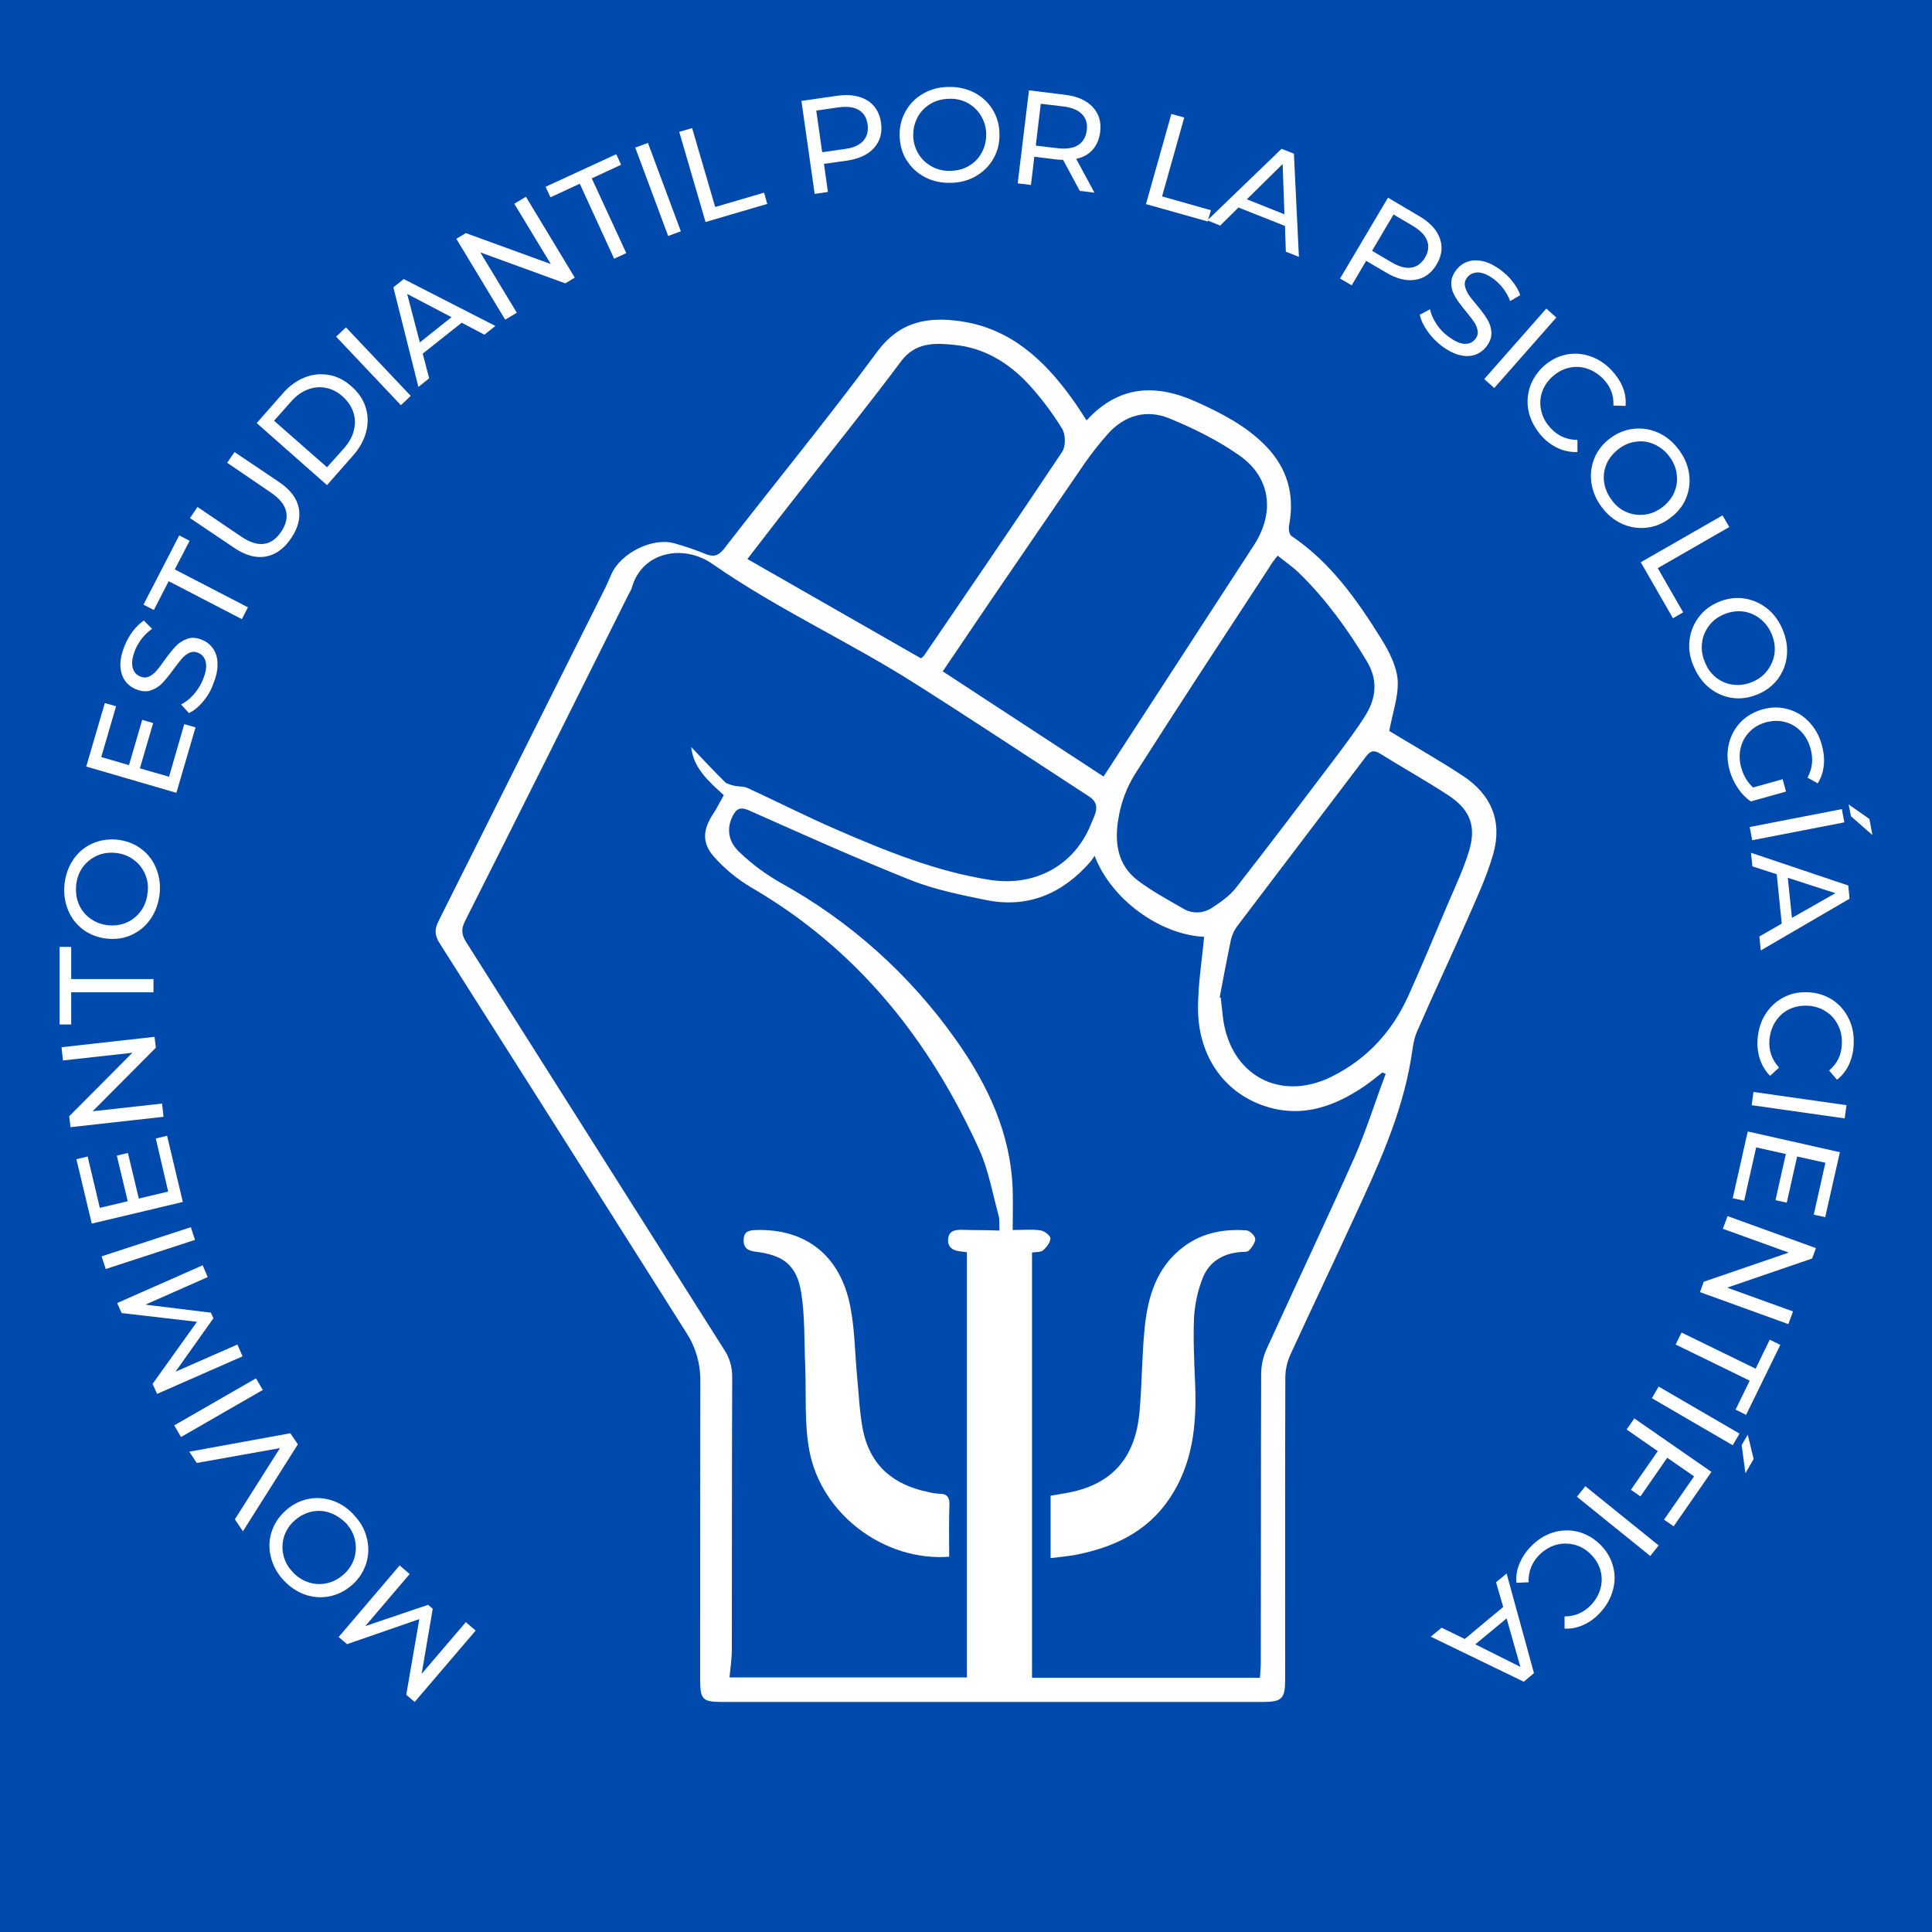 <?xml version="1.0" encoding="utf-8"?>
<!-- Generator: Adobe Illustrator 24.0.2, SVG Export Plug-In . SVG Version: 6.00 Build 0)  -->
<svg version="1.1" id="Layer_1" xmlns="http://www.w3.org/2000/svg" xmlns:xlink="http://www.w3.org/1999/xlink" x="0px" y="0px"
	 viewBox="0 0 1080 1080" style="enable-background:new 0 0 1080 1080;" xml:space="preserve">
<style type="text/css">
	.st0{fill:#004AAD;}
	.st1{fill:#FFFFFF;}
	.st2{enable-background:new    ;}
</style>
<title>SVG-4</title>
<rect id="Fondo" class="st0" width="1080" height="1080"/>
<g>
	<g id="Puño">
		<path class="st1" d="M817.6,433.6c-12-7.9-24.4-15-36.7-22.4l-4.3-2.6c1.9-10.3,5.3-19.5,4.7-28.5c-0.6-7.8-4.8-15.9-9.1-22.9
			c-13.6-21.8-28.4-42.9-50.3-57.6c-1.2-0.8-1.7-4-1.3-5.9c3.3-17.3-1-32.2-13.4-44.8c-10.9-11-24.4-17.9-38.3-24.2
			c-22.3-10.1-43.2-9.7-61.5,10.3c-3-4.6-5.5-8.6-8.3-12.4c-15.6-21.6-34.4-39-62-43c-18.4-2.7-34.2,0-46.8,17.1
			c-27.6,37.4-57.1,73.3-85.5,110c-3.1,3.9-5.7,4.8-10.1,3.1c-5.8-2.4-11.7-4.4-17.8-6.1c-12.2-3.4-29.8,5.4-35.1,17.2
			c-1.1,2.5-2.2,5.1-3.4,7.6c-31.1,62.2-62.2,124.3-93.3,186.5c-2.3,4.6-2.1,7.9,0.6,12.2c46.1,72.6,92.2,145.3,138.1,218
			c5.1,7.9,7.8,17.2,7.7,26.6c-0.1,55.7-0.1,111.3-0.1,167c0,11.3,1.3,12.6,12.4,12.6c100.7,0,201.3,0,302,0
			c10.9,0,12.6-1.8,12.6-12.7c0-56.3-0.1-112.7,0.1-169c0.1-4.4,1.1-8.8,3-12.8c11.6-25.3,23.6-50.3,35.2-75.6
			c13.2-28.5,26.5-57,31.9-88.4c1-5.5,1.3-11.2,3.5-16.2c9.1-21,18.9-41.6,28.1-62.6c5.2-11.9,10.8-23.8,14.4-36.3
			C840,459.3,833.8,444.2,817.6,433.6z M714.2,310.6c4.5,3.6,8.9,6.6,12.6,10.3c14.7,14.5,26.7,31.1,37.3,48.8
			c6.3,10.5,5.2,20.5-0.8,30.2c-5,8-10.7,15.5-16.3,23c-18.6,24.6-37.1,49.1-56.1,73.4c-3.5,4.5-8.7,8.1-13.6,11.3
			c-4.8,3.1-11,3.3-15.9,0.3c-8.5-4.9-17.2-9.6-25.1-15.5c-12-8.9-13.4-22.1-11-35.4c1.4-8.4,4.4-16.4,8.8-23.7
			c24.9-39.1,50.4-77.9,75.8-116.7C710.9,314.7,712.3,313.1,714.2,310.6L714.2,310.6z M606.6,258.6c3.8-5.4,7.9-10.6,12.3-15.6
			c9.5-10.9,21.9-14.4,34.8-9.1c13.7,5.6,27.4,12.4,39.4,20.9c17.3,12.3,19.6,31.8,7.9,49.9c-27.8,42.8-55.7,85.7-84.1,129.4
			l-89.9-58.8c8.8-13,17.4-25.7,26-38.4C570.9,310.8,588.7,284.6,606.6,258.6L606.6,258.6z M448.4,273.1c18.4-23.6,37.3-47,55.2-71
			c8.2-11,19.1-10.4,30-9.3c16.6,1.6,30.4,10.1,41.6,22.2c6.9,7.6,13.1,15.8,18.5,24.6c2,3.2,2.1,9.8,0.1,12.9
			c-25.5,38.3-51.5,76.2-77.4,114.2c-0.5,0.5-1,0.9-1.6,1.3c-32.3-18.5-64.3-36.8-97-55.5C428.2,299,438.2,286,448.4,273.1z
			 M538,687.5c-4-0.1-7.6,0.4-8,5.2s3.1,6.6,7.4,6.9c0.8,0.1,1.7,0.2,3.1,0.4v237.7H407.8c0.5-5.3,1.3-10.5,1.3-15.7
			c0.1-50.8,0-101.5,0.2-152.2c0.1-5.5-1.5-10.9-4.6-15.5c-48.1-75.9-96.1-151.9-144.2-227.8c-2.6-4.2-2.7-7.2-0.6-11.5
			c30.7-60.9,61.2-121.9,91.6-183c0.7-1.1,1.3-2.2,1.7-3.4c5.3-19.7,28.3-25.1,45.3-13.2c36.2,25.2,76.4,43.4,113.5,67
			c32.5,20.6,64.6,41.9,96.9,62.9c7.1,4.6,2.7,10.8,1,15.3c-9.3,23.3-31.4,35.1-56.3,31.3c-30.3-4.7-58.4-16.2-86.3-28.3
			c-16.6-7.2-32.9-15.5-49.4-23.1c-2.1-1-4.8-0.7-7.1-1.2c-1.9-0.5-4.2-0.9-5.5-2.1c-6.4-6.3-12.6-13-18.9-19.6
			c1.2,11.8,9.7,19.1,18.2,26.9c-2,3.5-3.7,7.1-5.9,10.4c-5.8,8.8-6.5,16.3,0.5,24.1c5.9,6.7,12.9,12.4,20.6,17
			c59.3,34.4,99.7,85.1,127.6,146.6c5.2,11.5,7.4,24.4,10.8,36.8c0.7,2.4,0.3,5,0.5,8.5C551.2,687.6,544.6,687.7,538,687.5z
			 M757.2,646.9c-16,35.9-32.9,71.5-49.2,107.3c-1.9,4.2-2.9,8.8-3,13.5c-0.2,53.9-0.1,107.9-0.2,161.8c0,2.7-0.3,5.5-0.5,8.4H576.9
			V700.2c2.1-0.4,4.7-0.1,6.1-1.2c2-1.7,4.1-4.4,4.2-6.7c0-1.6-3.4-4.2-5.5-4.5c-5-0.7-10.1-0.2-15.6-0.2c0-7.9,0.2-15.1,0-22.3
			c-1-31.6-13.9-58.8-31.7-84c-25.8-36.5-59.5-66.7-98.7-88.2c-8.1-4.7-15.7-10.3-22.4-16.8c-5.6-5.2-7.6-12.3-3.8-20
			c2.2-4.5,4.6-5.4,9.6-3.1c29.9,13.3,59.7,26.7,90,38.8c13.4,5.3,27.8,8.2,42,11.1c23.5,4.8,42.8-3.5,58.4-21.3
			c0.7-0.8,1.2-1.7,2.4-3.4c9.3,24.5,36.6,44.1,61.2,45.3c-1.2,13.2-3.4,26.5-3.4,39.7c-0.1,27.4,15.3,48.5,39.2,55.5
			c20,5.9,37.5-0.7,53.8-11.7c3.5-2.4,6.7-5.1,10.1-7.7l1.8,0.8C768.7,615.9,763.8,631.8,757.2,646.9L757.2,646.9z M821.2,475.7
			c-3.1,10.2-7.7,19.9-11.9,29.7c-7.2,17.1-14.4,34.3-22,51.2c-9,20-23.1,35.4-42.8,45.2c-29.1,14.5-57-0.9-60.9-33.3
			c-0.4-3.6-0.8-7.2-1.2-10.8l-0.6-0.2c2.1-10.9,4.1-21.8,6.4-32.6c0.7-2.7,1.9-5.2,3.6-7.4c23.9-31.6,47.9-63,71.8-94.6
			c2.4-3.2,4.4-3.8,7.9-1.6c12.7,7.9,25.8,15.2,38.3,23.4C821.8,452.6,825.4,461.9,821.2,475.7L821.2,475.7z"/>
		<path class="st1" d="M524.9,835c-1.9-0.1-3.8-0.4-5.7-0.9c-19.8-3.9-33-15-36.9-35.2c-1.8-9.4-2.2-19.1-3.1-28.6
			c-1.3-13.2-1.3-26.6-3.8-39.5c-5.4-28.7-24.7-44-52.6-43.2c-3.8,0.1-6.9,0.5-7.1,5.3s2.5,6.3,6.6,6.8c15.7,1.9,23.1,7.5,25.6,23
			c2.1,13.2,1.6,26.8,2.2,40.2c0.7,16-0.6,32.3,2.3,47.8c6.6,35.8,42.1,62.3,78.2,59.5c0-9.7-0.2-19,0.1-28.4
			C531,837.2,529.6,834.9,524.9,835z"/>
		<path class="st1" d="M696.8,687.8c-12.5-0.9-24.3,1.2-34.7,8.8c-15.7,11.5-20.6,28.5-22.3,46.5c-1.5,15.3-1.4,30.8-2.8,46.1
			c-2.2,24.8-14.4,39.2-36.5,44.5c-4.3,1-8.7,1.6-13.2,2.4v34.9c4.9-0.6,9.1-1,13.3-1.7c21.5-4.1,40.4-12.7,53.1-31.5
			c13.1-19.4,15.3-41.3,14.4-63.9c-0.5-12.6-1.2-25.3-0.6-37.8c0.5-7.2,2-14.4,4.6-21.1c3.5-9.5,11.2-14.2,21.2-15.1
			c1.7-0.1,4,0.1,4.9-0.9c1.7-1.8,3.5-4.3,3.5-6.5C701.5,690.7,698.6,687.9,696.8,687.8z"/>
	</g>
	<g id="Movimiento">
		<g class="st2">
			<path class="st1" d="M229,879.9L204.2,909l35.1-11.9l2.6,2.2l-6.2,36.4l24.7-28.9l5.5,4.7l-34.1,39.9l-4.7-4l7.3-42.3l-40.4,14
				l-4.7-4l34.1-40L229,879.9z"/>
		</g>
		<g class="st2">
			<path class="st1" d="M205.2,860.4c1.1,4.7,0.9,9.3-0.6,13.9c-1.5,4.5-4.1,8.5-7.9,11.8c-3.8,3.3-8,5.4-12.7,6.3
				c-4.7,0.9-9.3,0.5-13.8-1.1c-4.5-1.7-8.6-4.5-12.1-8.4c-3.5-3.9-5.7-8.3-6.8-13c-1.1-4.7-0.9-9.3,0.6-13.8
				c1.5-4.5,4.1-8.4,7.9-11.8c3.8-3.4,8.1-5.5,12.7-6.4c4.6-0.9,9.2-0.5,13.8,1.1c4.6,1.7,8.6,4.4,12,8.4
				C201.9,851.3,204.2,855.7,205.2,860.4z M184.6,845.7c-3.3-1.2-6.8-1.4-10.2-0.7c-3.5,0.7-6.6,2.3-9.5,4.8c-2.9,2.5-4.8,5.4-6,8.8
				c-1.1,3.4-1.3,6.8-0.6,10.2c0.7,3.5,2.3,6.6,4.9,9.5c2.5,2.9,5.5,4.9,8.9,6.1c3.4,1.2,6.8,1.4,10.3,0.7s6.6-2.3,9.5-4.8
				c2.9-2.5,4.8-5.4,6-8.8c1.1-3.4,1.3-6.8,0.6-10.3c-0.7-3.5-2.4-6.7-4.9-9.6C190.8,848.9,187.9,846.9,184.6,845.7z"/>
		</g>
		<g class="st2">
			<path class="st1" d="M105.8,811.5l56.5-10.3l4.2,6.2L135.8,856l-4.5-6.7l25.2-39.8l-46.5,8.3L105.8,811.5z"/>
		</g>
		<g class="st2">
			<path class="st1" d="M101.2,803.3l-3.8-6.5l45.7-26.3l3.8,6.5L101.2,803.3z"/>
		</g>
		<g class="st2">
			<path class="st1" d="M116.1,713.9l-34.8,15.4l36.6,4.5l1.4,3.1l-21.2,29.9l34.6-15.2l2.9,6.6l-47.8,21l-2.5-5.6l24.8-34.7L68,734
				l-2.5-5.6l47.8-21.1L116.1,713.9z"/>
		</g>
		<g class="st2">
			<path class="st1" d="M59.1,709.4l-2.3-7.1l49.9-16.3l2.3,7.1L59.1,709.4z"/>
		</g>
		<g class="st2">
			<path class="st1" d="M87.1,636.4l6.3-1.5l8.8,37l-50.9,12.1L42.7,648l6.3-1.5l6.8,28.7l15.6-3.7l-6.1-25.5l6.2-1.5l6.1,25.5
				l16.4-3.9L87.1,636.4z"/>
		</g>
		<g class="st2">
			<path class="st1" d="M34.4,585.4l52-5.8l0.7,6.1l-35.3,35.5l38.8-4.3l0.8,7.4l-52,5.8l-0.7-6.1L74,588.5l-38.8,4.3L34.4,585.4z"
				/>
		</g>
		<g class="st2">
			<path class="st1" d="M39.8,554.7v18h-6.5v-43.4h6.5v18h46v7.4H39.8z"/>
		</g>
		<g class="st2">
			<path class="st1" d="M84.2,513.7c-2.8,4-6.3,6.9-10.6,8.9c-4.3,2-9,2.6-14,2.1c-5-0.6-9.4-2.3-13.2-5.1c-3.8-2.9-6.6-6.5-8.4-11
				c-1.8-4.5-2.5-9.3-1.9-14.6c0.6-5.2,2.3-9.8,5-13.7c2.8-4,6.3-6.9,10.6-8.8c4.3-1.9,9-2.6,14-2.1c5,0.6,9.5,2.3,13.2,5.1
				c3.8,2.8,6.6,6.5,8.4,10.9c1.8,4.5,2.5,9.3,1.9,14.5C88.6,505.1,86.9,509.7,84.2,513.7z M81.1,488.6c-1.4-3.2-3.5-5.9-6.4-8
				c-2.8-2.1-6.2-3.4-9.9-3.8c-3.8-0.4-7.3,0.1-10.5,1.5c-3.2,1.4-5.9,3.6-8,6.4c-2.1,2.9-3.3,6.2-3.7,10c-0.4,3.8,0.1,7.4,1.4,10.6
				c1.4,3.3,3.5,6,6.4,8.1c2.9,2.1,6.2,3.4,9.9,3.8c3.8,0.4,7.3-0.1,10.5-1.5c3.2-1.4,5.9-3.6,8-6.5c2.1-2.9,3.3-6.3,3.7-10.1
				C83,495.3,82.5,491.8,81.1,488.6z"/>
		</g>
		<g class="st2">
			<path class="st1" d="M103,404.8l6.3,1.8l-10.7,36.6l-50.4-14.7L58.6,393l6.3,1.8l-8.3,28.4l15.5,4.5l7.4-25.3l6.1,1.8l-7.4,25.3
				l16.3,4.7L103,404.8z"/>
		</g>
		<g class="st2">
			<path class="st1" d="M113.3,392.4c-2.5,3-5.1,5-7.7,6.2l-4.4-4.8c2.4-1.2,4.8-3,7-5.5c2.2-2.5,4-5.3,5.2-8.3
				c1.7-4,2.2-7.4,1.6-9.9c-0.6-2.6-2-4.3-4.3-5.2c-1.7-0.7-3.3-0.7-4.8,0c-1.5,0.7-2.8,1.7-4.1,3.1c-1.2,1.4-2.8,3.4-4.7,6
				c-2.4,3.3-4.5,5.9-6.3,7.8c-1.8,1.9-4,3.3-6.4,4.1c-2.5,0.9-5.3,0.6-8.4-0.6c-2.6-1.1-4.7-2.7-6.2-4.9c-1.5-2.2-2.4-5-2.5-8.3
				c-0.1-3.3,0.7-7,2.4-11.2c1.2-2.9,2.7-5.6,4.6-8.1c1.9-2.5,3.9-4.4,6.1-5.9l4.6,4.6c-2.1,1.5-4,3.3-5.6,5.3
				c-1.6,2.1-2.9,4.2-3.8,6.4c-1.6,4-2.1,7.2-1.5,9.8c0.6,2.6,2.1,4.3,4.4,5.2c1.7,0.7,3.3,0.7,4.8,0c1.5-0.7,2.9-1.7,4.1-3.2
				c1.3-1.4,2.8-3.4,4.6-6c2.4-3.3,4.5-5.9,6.3-7.8c1.8-1.9,3.9-3.2,6.4-4.1c2.5-0.9,5.2-0.7,8.3,0.6c2.6,1,4.6,2.7,6.2,5
				c1.5,2.3,2.4,5.1,2.4,8.4c0.1,3.3-0.7,7.1-2.4,11.2C117.9,386.1,115.9,389.4,113.3,392.4z"/>
		</g>
		<g class="st2">
			<path class="st1" d="M94.3,324.9L86,341l-5.8-3l20-38.7l5.8,3l-8.3,16l40.9,21.2l-3.4,6.6L94.3,324.9z"/>
		</g>
		<g class="st2">
			<path class="st1" d="M148.6,311.1c-5.5,1-11.4-0.6-17.6-4.8l-24.8-16.7l4.2-6.2l24.5,16.6c9.3,6.3,16.8,5.4,22.3-2.8
				c2.7-4,3.6-7.8,2.7-11.5c-0.9-3.7-3.7-7.1-8.4-10.3L127,258.7l4.1-6l24.8,16.7c6.3,4.2,10,9.1,11.1,14.5
				c1.1,5.5-0.3,11.1-4.2,16.9C158.8,306.7,154.1,310.1,148.6,311.1z"/>
		</g>
		<g class="st2">
			<path class="st1" d="M143.5,236.5l14.6-16.6c3.7-4.2,7.7-7.1,12.2-8.9c4.5-1.8,9-2.2,13.6-1.4c4.5,0.8,8.8,3,12.6,6.4
				c3.9,3.4,6.5,7.3,7.9,11.7c1.4,4.4,1.5,8.9,0.3,13.6c-1.2,4.7-3.6,9.1-7.3,13.3l-14.6,16.6L143.5,236.5z M192.3,250.6
				c2.8-3.2,4.7-6.5,5.5-10c0.9-3.5,0.8-6.9-0.3-10.2c-1.1-3.3-3.1-6.2-6-8.8c-2.9-2.6-6.1-4.2-9.5-4.8c-3.4-0.7-6.8-0.3-10.1,1
				c-3.4,1.3-6.5,3.6-9.3,6.8l-9.4,10.6l29.6,26L192.3,250.6z"/>
		</g>
		<g class="st2">
			<path class="st1" d="M187.9,188.2l5.5-5.2l36.2,38.3l-5.5,5.2L187.9,188.2z"/>
		</g>
		<g class="st2">
			<path class="st1" d="M258.1,180.4l-21.8,17.3l3.6,13.8l-6,4.8l-14-55.7l5.8-4.6l51.2,26.2l-6.1,4.9L258.1,180.4z M252.4,177.3
				l-24.8-13l7.1,27.1L252.4,177.3z"/>
		</g>
		<g class="st2">
			<path class="st1" d="M294,110l27.3,45.2l-5.3,3.2l-47.5-17.3l20.4,33.7l-6.5,3.9l-27.3-45.2l5.3-3.2l47.5,17.3l-20.4-33.7
				L294,110z"/>
		</g>
		<g class="st2">
			<path class="st1" d="M324.1,102.7l-16.4,7.6l-2.7-5.9l39.5-18.2l2.7,5.9l-16.4,7.6l19.3,41.8l-6.8,3.1L324.1,102.7z"/>
		</g>
		<g class="st2">
			<path class="st1" d="M355.1,82.5l7.1-2.6l18.4,49.4l-7.1,2.6L355.1,82.5z"/>
		</g>
		<g class="st2">
			<path class="st1" d="M379.7,73.7l7.2-2.1l12.9,44.1l27.3-8l1.8,6.3l-34.5,10.1L379.7,73.7z"/>
		</g>
		<g class="st2">
			<path class="st1" d="M484.8,56.1c4.3,2.7,6.9,6.8,7.7,12.5c0.8,5.6-0.5,10.3-3.9,14.1c-3.4,3.8-8.5,6.1-15.2,7.1l-12.8,1.8
				l2.2,15.7l-7.4,1.1l-7.4-52l20.3-2.9C474.9,52.6,480.5,53.5,484.8,56.1z M482.5,78.8c2.2-2.4,3-5.4,2.5-9.2
				c-0.5-3.8-2.2-6.5-4.9-8.1c-2.8-1.7-6.5-2.1-11.2-1.5l-12.6,1.8l3.3,23.3l12.6-1.8C476.9,82.7,480.3,81.2,482.5,78.8z"/>
		</g>
		<g class="st2">
			<path class="st1" d="M516.8,98.9c-4.3-2.3-7.6-5.5-10.1-9.5s-3.7-8.6-3.8-13.7c-0.1-5.1,1.1-9.6,3.5-13.8
				c2.4-4.1,5.7-7.4,9.9-9.7c4.2-2.4,9-3.6,14.3-3.6c5.3-0.1,10,1.1,14.3,3.3c4.3,2.3,7.6,5.5,10.1,9.5c2.4,4.1,3.7,8.6,3.7,13.7
				c0.1,5.1-1.1,9.7-3.5,13.8c-2.4,4.1-5.7,7.3-9.9,9.7c-4.2,2.4-9,3.6-14.2,3.6C525.9,102.3,521.1,101.2,516.8,98.9z M541.5,92.8
				c3.1-1.8,5.5-4.2,7.2-7.3c1.7-3.1,2.6-6.5,2.6-10.3c0-3.8-1-7.2-2.8-10.3c-1.8-3.1-4.3-5.4-7.3-7.2c-3.1-1.7-6.6-2.6-10.4-2.5
				s-7.3,0.9-10.4,2.7c-3.1,1.8-5.5,4.2-7.3,7.3c-1.7,3.1-2.6,6.5-2.6,10.3c0,3.8,1,7.2,2.8,10.3c1.8,3.1,4.3,5.4,7.4,7.2
				c3.1,1.7,6.6,2.6,10.5,2.5S538.4,94.6,541.5,92.8z"/>
		</g>
		<g class="st2">
			<path class="st1" d="M603.6,106.7l-9.3-17.3c-1.4-0.1-2.5-0.2-3.3-0.2l-12.8-1.6l-1.9,15.8l-7.4-0.9l6.3-52l20.3,2.5
				c6.7,0.8,11.8,3.1,15.3,6.8c3.5,3.7,4.9,8.4,4.2,14c-0.5,4-1.9,7.3-4.2,9.9c-2.3,2.6-5.4,4.3-9.2,5.1l10.2,18.9L603.6,106.7z
				 M602.7,81.1c2.7-1.7,4.3-4.5,4.8-8.2c0.5-3.8-0.4-6.8-2.7-9.1c-2.2-2.3-5.7-3.7-10.4-4.3l-12.6-1.5l-2.8,23.4l12.6,1.5
				C596.3,83.4,600,82.8,602.7,81.1z"/>
		</g>
		<g class="st2">
			<path class="st1" d="M654.8,63.7l7.2,2l-12.4,44.1l27.3,7.7l-1.8,6.3l-34.5-9.7L654.8,63.7z"/>
		</g>
		<g class="st2">
			<path class="st1" d="M718.3,126.3l-26-10.3l-10.2,10.1l-7.2-2.9l41.5-40l6.9,2.7l2.8,57.7l-7.3-2.9L718.3,126.3z M718,119.8
				l-1-28.1L697,111.4L718,119.8z"/>
		</g>
		<g class="st2">
			<path class="st1" d="M804.9,133.3c1.7,4.8,1.1,9.6-1.8,14.5c-2.9,4.9-6.9,7.8-11.9,8.6s-10.4-0.5-16.3-4l-11.2-6.6l-8.1,13.7
				l-6.5-3.8l26.8-45.2l17.6,10.4C799.4,124.4,803.2,128.5,804.9,133.3z M788.9,149.6c3.2-0.5,5.7-2.3,7.7-5.6
				c1.9-3.3,2.3-6.4,1.2-9.4c-1.1-3-3.7-5.7-7.8-8.2l-11-6.5l-12,20.3l11,6.5C782.1,149.1,785.8,150.1,788.9,149.6z"/>
		</g>
		<g class="st2">
			<path class="st1" d="M797.8,184.9c-2.2-3.2-3.6-6.2-4.1-9l5.7-3c0.5,2.6,1.7,5.3,3.5,8.1c1.8,2.8,4.1,5.2,6.7,7.1
				c3.5,2.6,6.5,4,9.1,4.1c2.6,0.1,4.6-0.8,6.1-2.8c1.1-1.4,1.5-3,1.2-4.6c-0.3-1.6-0.9-3.2-1.9-4.7c-1-1.5-2.6-3.5-4.6-6
				c-2.6-3.1-4.6-5.8-5.9-8c-1.4-2.2-2.2-4.6-2.3-7.2c-0.2-2.6,0.7-5.3,2.7-7.9c1.7-2.2,3.8-3.8,6.3-4.7c2.5-0.9,5.4-1,8.6-0.3
				c3.2,0.7,6.6,2.4,10.2,5.1c2.5,1.9,4.7,4,6.6,6.5c1.9,2.4,3.3,4.9,4.1,7.4l-5.6,3.3c-0.9-2.4-2.2-4.7-3.7-6.8
				c-1.6-2.1-3.3-3.8-5.2-5.3c-3.4-2.6-6.4-3.8-9-3.9c-2.6,0-4.7,0.9-6.2,2.9c-1.1,1.4-1.5,3-1.2,4.6c0.3,1.6,1,3.2,2,4.8
				c1,1.6,2.6,3.5,4.6,5.9c2.6,3.1,4.6,5.8,5.9,8c1.4,2.2,2.1,4.6,2.3,7.2c0.2,2.6-0.7,5.2-2.7,7.9c-1.7,2.2-3.8,3.8-6.3,4.7
				c-2.6,0.9-5.5,1-8.7,0.2c-3.2-0.8-6.6-2.5-10.2-5.2C802.7,190.9,800,188.1,797.8,184.9z"/>
		</g>
		<g class="st2">
			<path class="st1" d="M864.4,172.5l5.6,5l-34.7,39.4l-5.6-5L864.4,172.5z"/>
		</g>
		<g class="st2">
			<path class="st1" d="M854.8,231.2c-1.2-4.6-1.2-9.2,0.1-13.8c1.3-4.5,3.8-8.6,7.4-12.1c3.7-3.5,7.8-5.8,12.4-6.9
				c4.6-1.1,9.2-0.9,13.8,0.6c4.6,1.5,8.7,4.1,12.3,7.9c2.8,3,4.9,6.1,6.3,9.5c1.4,3.4,1.9,6.9,1.6,10.5l-6.8-0.2
				c0.3-5.7-1.6-10.7-5.7-14.9c-2.7-2.8-5.8-4.7-9.2-5.8c-3.4-1.1-6.9-1.2-10.3-0.3c-3.4,0.8-6.5,2.6-9.3,5.2
				c-2.7,2.6-4.6,5.6-5.6,9c-1,3.4-1,6.8-0.1,10.3c0.9,3.5,2.7,6.6,5.4,9.4c4,4.2,8.9,6.3,14.7,6.3l0,6.8c-3.6,0.1-7.1-0.5-10.5-2
				c-3.4-1.5-6.5-3.7-9.3-6.7C858.5,240.1,856.1,235.9,854.8,231.2z"/>
		</g>
		<g class="st2">
			<path class="st1" d="M889.6,269.9c-0.7-4.8-0.1-9.4,1.7-13.8c1.8-4.4,4.8-8.1,8.8-11.1c4-3,8.4-4.8,13.2-5.3s9.3,0.2,13.7,2.2
				s8.2,5.1,11.4,9.4c3.2,4.2,5.1,8.7,5.8,13.5c0.7,4.8,0.1,9.4-1.7,13.7c-1.8,4.4-4.8,8.1-8.9,11.1c-4.1,3.1-8.5,4.9-13.2,5.4
				c-4.7,0.5-9.3-0.2-13.7-2.2c-4.4-2-8.2-5.1-11.3-9.3C892.2,279.2,890.3,274.7,889.6,269.9z M909.1,286.2
				c3.2,1.4,6.6,1.9,10.2,1.5c3.5-0.4,6.8-1.8,9.9-4.1c3-2.3,5.3-5.1,6.7-8.3c1.4-3.3,1.9-6.7,1.4-10.2c-0.4-3.5-1.8-6.8-4.1-9.9
				c-2.3-3.1-5.1-5.3-8.4-6.8c-3.3-1.5-6.7-2-10.2-1.5c-3.5,0.4-6.8,1.8-9.8,4.1c-3,2.3-5.3,5.1-6.7,8.3c-1.4,3.3-1.9,6.7-1.4,10.2
				c0.5,3.5,1.9,6.9,4.2,9.9C903.1,282.6,905.9,284.8,909.1,286.2z"/>
		</g>
		<g class="st2">
			<path class="st1" d="M962.9,288.1l3.8,6.5l-40,23l14.2,24.7l-5.7,3.3l-18-31.3L962.9,288.1z"/>
		</g>
		<g class="st2">
			<path class="st1" d="M944.4,358.5c0.4-4.8,2.1-9.2,4.9-13.1c2.8-3.9,6.5-6.8,11.2-8.8c4.6-2,9.3-2.7,14.1-2.1
				c4.7,0.6,9,2.4,12.9,5.4s6.8,6.9,8.9,11.8c2.1,4.8,2.9,9.7,2.5,14.5c-0.4,4.8-2.1,9.2-4.8,13c-2.8,3.8-6.5,6.8-11.2,8.8
				s-9.4,2.8-14.1,2.2c-4.7-0.6-9-2.4-12.8-5.3c-3.8-3-6.8-6.9-8.9-11.7C944.8,368.2,943.9,363.4,944.4,358.5z M959.6,379
				c2.8,2.1,6,3.4,9.6,3.8c3.5,0.4,7.1-0.2,10.6-1.7c3.5-1.5,6.3-3.7,8.4-6.6c2.1-2.9,3.4-6.1,3.8-9.6c0.4-3.5-0.2-7.1-1.7-10.6
				c-1.5-3.5-3.7-6.4-6.6-8.6c-2.9-2.2-6.1-3.5-9.6-3.9c-3.5-0.4-7.1,0.2-10.6,1.7c-3.5,1.5-6.3,3.7-8.4,6.6
				c-2.1,2.9-3.4,6.1-3.7,9.7c-0.4,3.6,0.2,7.1,1.8,10.7C954.6,374,956.8,376.8,959.6,379z"/>
		</g>
		<g class="st2">
			<path class="st1" d="M996.5,435.6l1.9,6.9l-19.7,5.5c-2.8-1.9-5.2-4.4-7.2-7.4c-2-3-3.6-6.3-4.6-9.9c-1.4-5.1-1.6-10-0.5-14.7
				c1.1-4.7,3.3-8.8,6.5-12.2c3.3-3.4,7.3-5.8,12.2-7.2c4.9-1.4,9.6-1.5,14.2-0.2c4.6,1.2,8.6,3.6,11.9,7.1
				c3.4,3.5,5.8,7.8,7.2,12.9c1.1,4,1.5,7.9,1.1,11.5c-0.4,3.7-1.5,7-3.4,10l-5.7-3.2c2.8-5.1,3.3-10.5,1.7-16.3
				c-1.1-3.8-2.9-7.1-5.4-9.6c-2.5-2.6-5.5-4.3-8.9-5.2c-3.4-0.9-7-0.8-10.7,0.2c-3.6,1-6.7,2.8-9.2,5.4s-4.1,5.6-4.9,9.1
				c-0.8,3.5-0.7,7.2,0.4,11c1.3,4.5,3.5,8.1,6.6,10.9L996.5,435.6z"/>
		</g>
		<g class="st2">
			<path class="st1" d="M1029.6,452.3l1.4,7.4l-51.5,10l-1.4-7.4L1029.6,452.3z M1045,457.8l1.7,9l-12-10.5l-1.3-6.6L1045,457.8z"/>
		</g>
		<g class="st2">
			<path class="st1" d="M996,516.3l-2.8-27.6l-13.6-4.4l-0.8-7.6l54.4,18.3l0.7,7.4l-49.6,28.9l-0.8-7.8L996,516.3z M1001.7,513.1
				l24.3-13.8l-26.6-8.6L1001.7,513.1z"/>
		</g>
		<g class="st2">
			<path class="st1" d="M986.9,566.9c2.6-4.1,6-7.2,10.2-9.4c4.2-2.2,8.9-3.1,14-2.8c5.1,0.3,9.6,1.8,13.5,4.4
				c3.9,2.6,6.9,6.2,9,10.6c2.1,4.4,2.9,9.2,2.6,14.5c-0.2,4.1-1.2,7.8-2.7,11.1c-1.6,3.3-3.8,6.1-6.6,8.3l-4.4-5.2
				c4.4-3.7,6.8-8.5,7.1-14.4c0.2-3.9-0.4-7.5-2-10.7c-1.6-3.3-3.8-5.9-6.8-7.8c-3-2-6.4-3.1-10.2-3.3c-3.8-0.2-7.3,0.5-10.5,2
				c-3.2,1.6-5.7,3.9-7.7,7c-1.9,3-3,6.5-3.3,10.4c-0.4,5.9,1.5,10.9,5.4,15.2l-5,4.6c-2.6-2.6-4.4-5.6-5.6-9.1
				c-1.2-3.5-1.7-7.3-1.4-11.4C982.9,575.7,984.3,571,986.9,566.9z"/>
		</g>
		<g class="st2">
			<path class="st1" d="M1032.2,617.8l-1,7.4l-52-7.4l1-7.4L1032.2,617.8z"/>
		</g>
		<g class="st2">
			<path class="st1" d="M975,671.2l-6.4-1.4l8.4-37.3l51.5,11.6l-8.2,36.3l-6.4-1.4l6.5-29l-15.8-3.5l-5.8,25.8l-6.3-1.4l5.8-25.8
				l-16.6-3.7L975,671.2z"/>
		</g>
		<g class="st2">
			<path class="st1" d="M999.7,740.2l-49.4-17.9l2.1-5.8l47.5-16.3l-36.8-13.3l2.6-7.1l49.4,17.9l-2.1,5.8l-47.5,16.3l36.8,13.3
				L999.7,740.2z"/>
		</g>
		<g class="st2">
			<path class="st1" d="M981.4,765.1l7.9-16.2l5.9,2.9l-19.1,39.1l-5.9-2.9l7.9-16.2l-41.4-20.2l3.3-6.7L981.4,765.1z"/>
		</g>
		<g class="st2">
			<path class="st1" d="M972.4,801.4l-3.8,6.5l-45.2-26.3l3.8-6.5L972.4,801.4z M980.3,815.6l-4.6,7.9l-2.1-15.7l3.4-5.8
				L980.3,815.6z"/>
		</g>
		<g class="st2">
			<path class="st1" d="M947,825.3l-15-10.4l-15,21.6l-5.3-3.7l15-21.6l-17.4-12.1l4.3-6.2l43.1,29.9l-21.1,30.4l-5.4-3.7L947,825.3
				z"/>
		</g>
		<g class="st2">
			<path class="st1" d="M927.2,863.9l-4.7,5.9l-41-33.1l4.7-5.9L927.2,863.9z"/>
		</g>
		<g class="st2">
			<path class="st1" d="M868,856.7c4.6-1.4,9.2-1.6,13.8-0.5c4.6,1.1,8.7,3.4,12.4,6.9c3.7,3.5,6.1,7.5,7.4,12.1
				c1.3,4.5,1.3,9.1,0,13.8c-1.3,4.7-3.7,8.9-7.3,12.7c-2.8,3-5.9,5.2-9.3,6.7c-3.3,1.5-6.8,2.2-10.4,2l0-6.8
				c5.7,0,10.6-2.1,14.7-6.3c2.7-2.8,4.5-6,5.4-9.4s0.9-6.9-0.1-10.3c-1-3.4-2.9-6.4-5.6-9c-2.7-2.6-5.8-4.4-9.3-5.2
				c-3.4-0.8-6.9-0.7-10.3,0.3c-3.4,1.1-6.5,3-9.2,5.8c-4,4.2-5.9,9.2-5.7,15l-6.8,0.3c-0.3-3.6,0.2-7.1,1.6-10.5
				c1.4-3.4,3.4-6.6,6.3-9.6C859.3,860.8,863.4,858.2,868,856.7z"/>
		</g>
		<g class="st2">
			<path class="st1" d="M818.8,916.2l21.5-17.9l-4-13.8l5.9-4.9l15.3,55.7l-5.7,4.8l-52-25.2l6.1-5L818.8,916.2z M824.7,919.2
				l25.2,12.6l-7.7-27.1L824.7,919.2z"/>
		</g>
	</g>
</g>
</svg>

